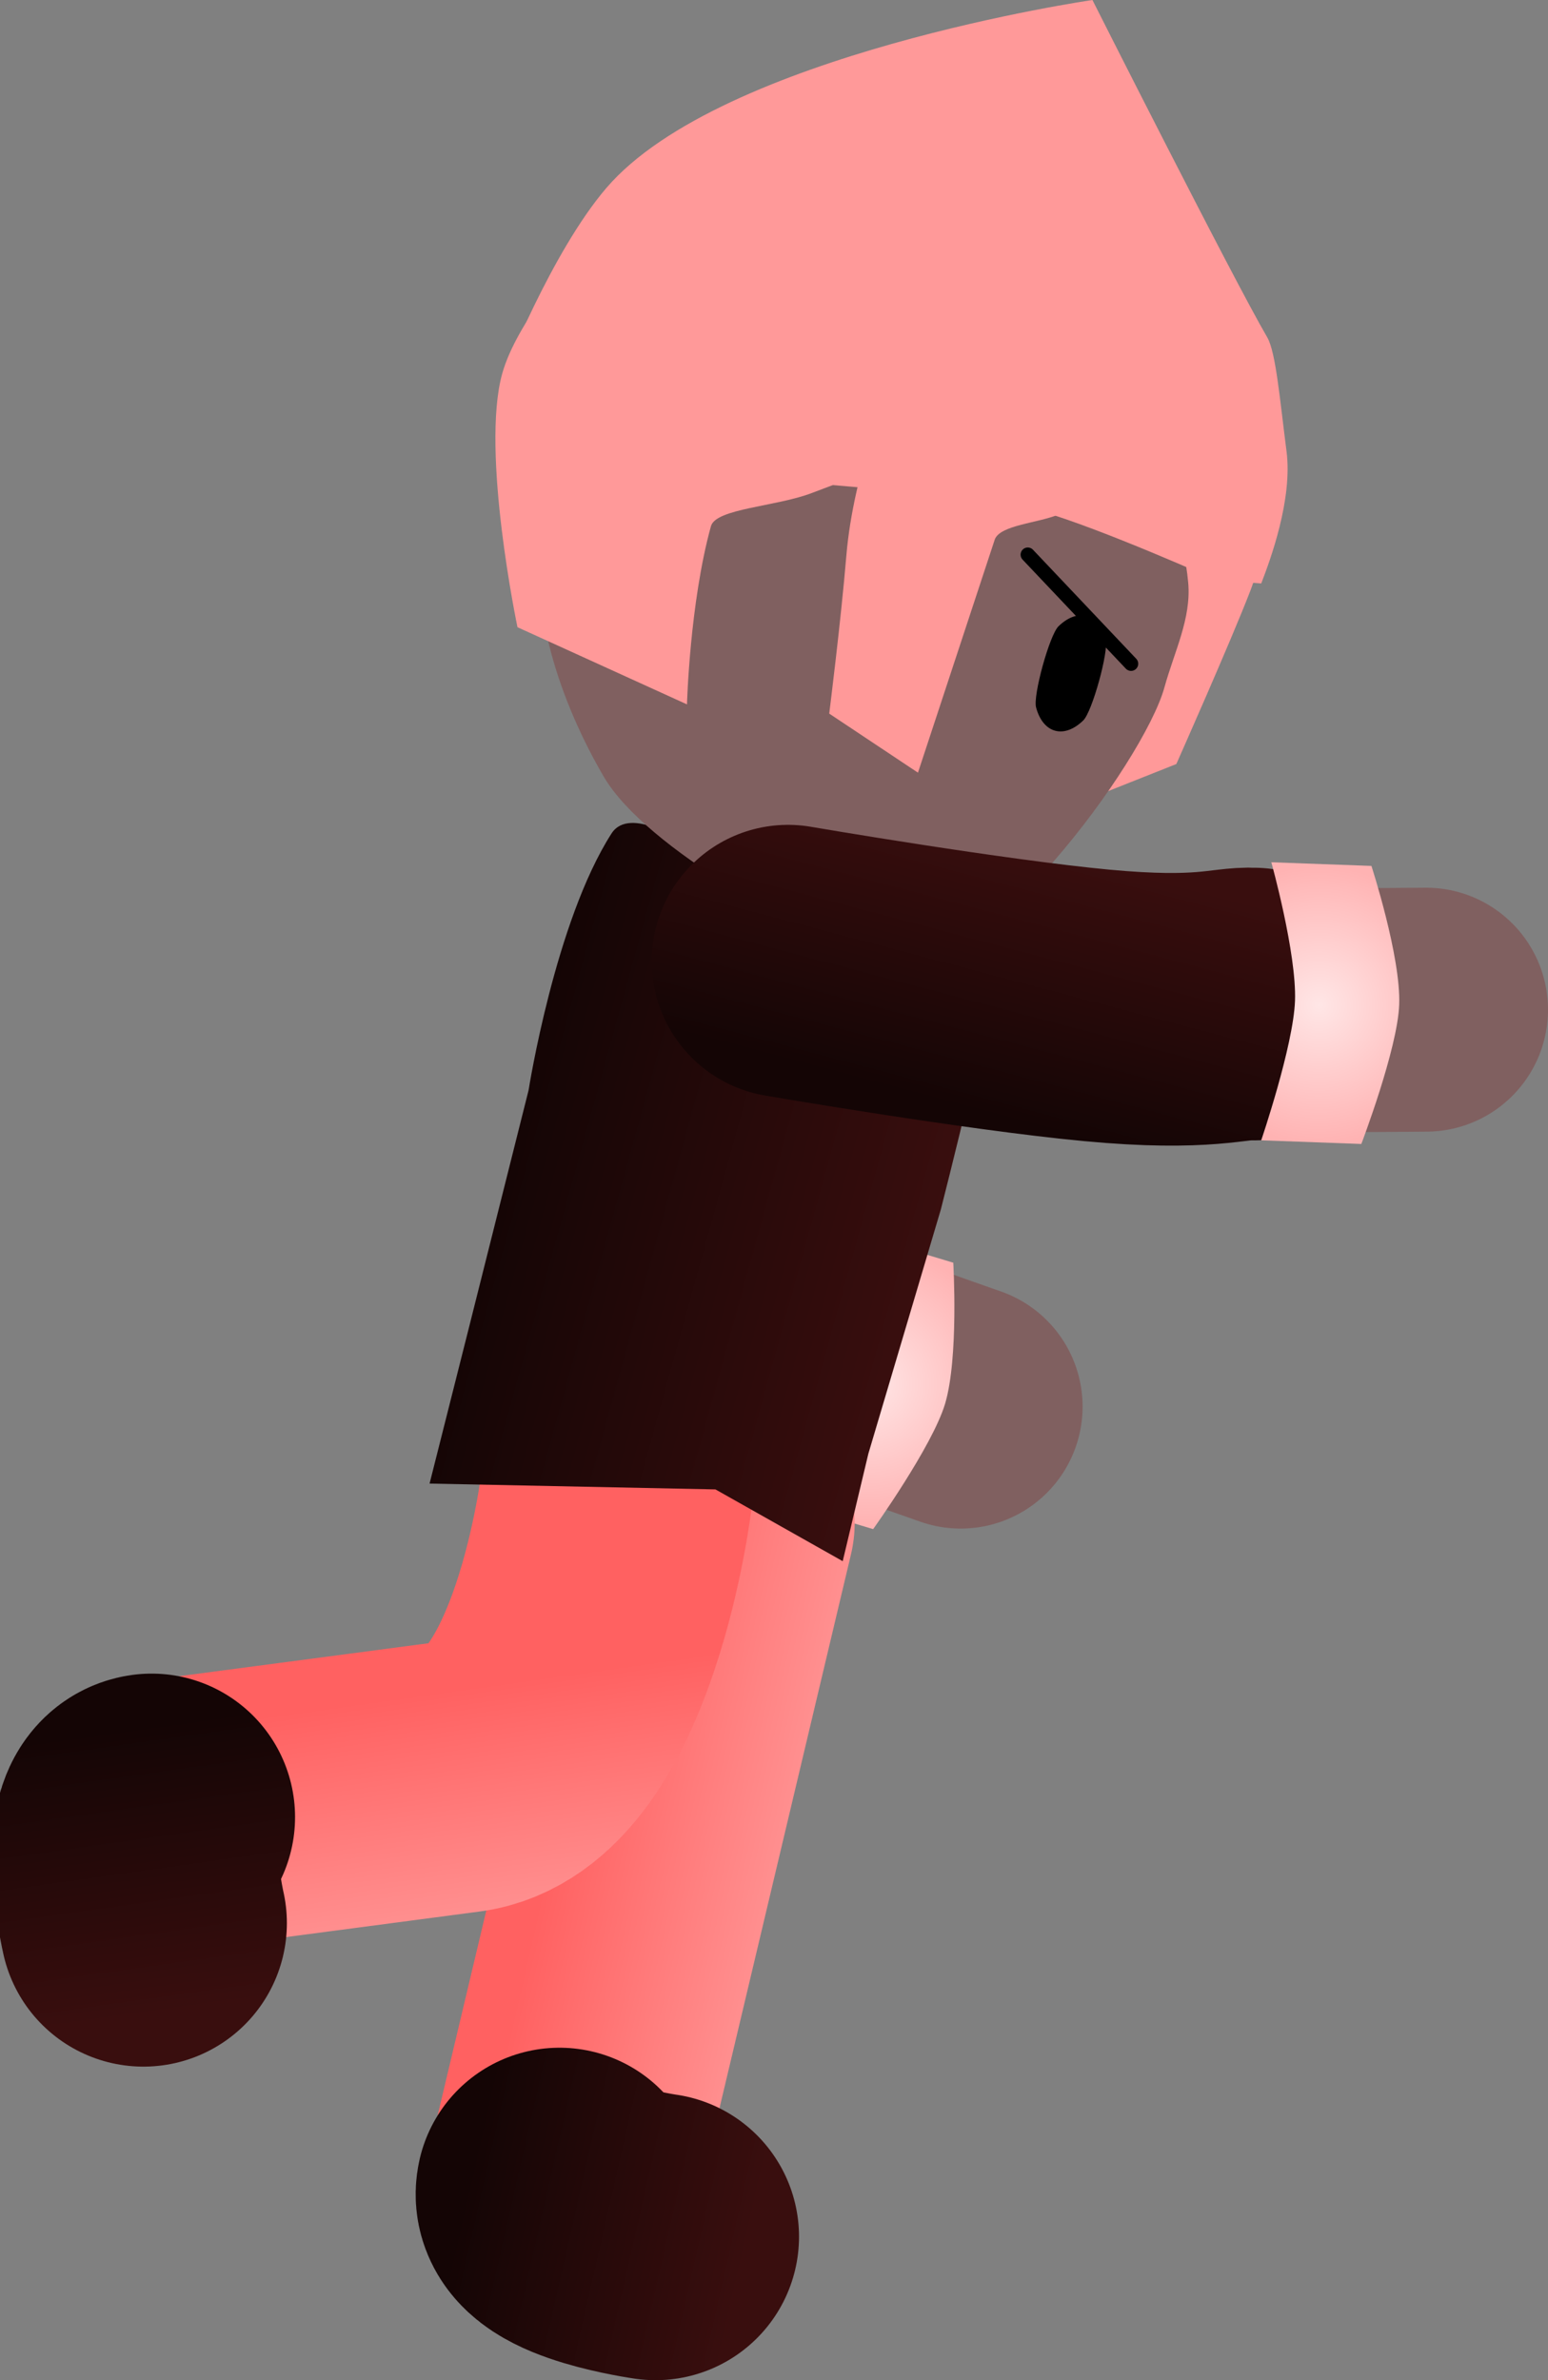 <svg version="1.1" xmlns="http://www.w3.org/2000/svg" xmlns:xlink="http://www.w3.org/1999/xlink" width="53.96" height="82.932" viewBox="0,0,53.96,82.932"><rect x="0" y="0" width="53.96" height="82.932" fill="#808080" stroke="none"/><defs><linearGradient x1="239.301" y1="186.431" x2="241.117" y2="177.106" gradientUnits="userSpaceOnUse" id="color-1"><stop offset="0" stop-color="#140505"/><stop offset="1" stop-color="#390e0e"/></linearGradient><radialGradient cx="249.981" cy="185.611" r="4.847" gradientUnits="userSpaceOnUse" id="color-2"><stop offset="0" stop-color="#ffe6e6"/><stop offset="1" stop-color="#ffb3b3"/></radialGradient><linearGradient x1="238.954" y1="201.831" x2="248.216" y2="203.944" gradientUnits="userSpaceOnUse" id="color-3"><stop offset="0" stop-color="#ff6161"/><stop offset="1" stop-color="#ff9999"/></linearGradient><linearGradient x1="236.042" y1="213.439" x2="245.791" y2="215.663" gradientUnits="userSpaceOnUse" id="color-4"><stop offset="0" stop-color="#140505"/><stop offset="1" stop-color="#390e0e"/></linearGradient><linearGradient x1="236.053" y1="196.187" x2="237.381" y2="205.594" gradientUnits="userSpaceOnUse" id="color-5"><stop offset="0" stop-color="#ff6161"/><stop offset="1" stop-color="#ff9999"/></linearGradient><linearGradient x1="224.169" y1="197.604" x2="225.567" y2="207.506" gradientUnits="userSpaceOnUse" id="color-6"><stop offset="0" stop-color="#140505"/><stop offset="1" stop-color="#390e0e"/></linearGradient><linearGradient x1="237.417" y1="177.311" x2="252.035" y2="181.353" gradientUnits="userSpaceOnUse" id="color-7"><stop offset="0" stop-color="#140505"/><stop offset="1" stop-color="#390e0e"/></linearGradient><linearGradient x1="238.788" y1="155.39" x2="260.654" y2="161.436" gradientUnits="userSpaceOnUse" id="color-8"><stop offset="0" stop-color="#ffd499"/><stop offset="1" stop-color="#ffd599"/></linearGradient><linearGradient x1="254.113" y1="176.221" x2="256.543" y2="167.037" gradientUnits="userSpaceOnUse" id="color-9"><stop offset="0" stop-color="#140505"/><stop offset="1" stop-color="#390e0e"/></linearGradient><radialGradient cx="265.722" cy="172.406" r="4.847" gradientUnits="userSpaceOnUse" id="color-10"><stop offset="0" stop-color="#ffe6e6"/><stop offset="1" stop-color="#ffb3b3"/></radialGradient></defs><g transform="translate(-219.744,-137.392)"><g data-paper-data="{&quot;isPaintingLayer&quot;:true}" fill-rule="nonzero" stroke-linejoin="miter" stroke-miterlimit="10" stroke-dasharray="" stroke-dashoffset="0" style="mix-blend-mode: normal"><g><path d="M253.231,186.402c0,0 -5.861,-2.043 -9.243,-3.421c-3.471,-1.413 0.218,-9.691 0.218,-9.691" fill="none" stroke="#806060" stroke-width="8.5" stroke-linecap="round"/><path d="M248.116,184.953c0,0 -3.126,-1.01 -4.967,-1.745c-1.841,-0.734 0.643,-9.999 0.643,-9.999" fill="none" stroke="url(#color-1)" stroke-width="9.5" stroke-linecap="round"/><path d="M250.18,190.671l-3.343,-1.006c0,0 1.915,-2.895 2.369,-4.403c0.476,-1.583 0.424,-4.88 0.424,-4.88l3.343,1.006c0,0 0.195,3.318 -0.287,4.921c-0.446,1.483 -2.506,4.362 -2.506,4.362z" fill="url(#color-2)" stroke="none" stroke-width="0" stroke-linecap="butt"/></g><g fill="none" stroke-linecap="round"><path d="M242.602,215.334c0,0 -3.605,-0.509 -3.35,-1.584c0.629,-2.648 1.82,-7.662 2.521,-10.614c0.998,-4.202 3.013,-12.685 3.013,-12.685" stroke="url(#color-3)" stroke-width="9.5"/><path d="M242.596,215.324c0,0 -3.605,-0.509 -3.35,-1.584" stroke="url(#color-4)" stroke-width="10"/></g><g fill="none" stroke-linecap="round"><path d="M241.237,189.293c0,0 -1.117,9.428 -5.399,9.993c-3.008,0.397 -8.117,1.072 -10.815,1.428c-1.095,0.145 -0.285,3.694 -0.285,3.694" stroke="url(#color-5)" stroke-width="9.5"/><path d="M224.744,204.399c0,0 -0.809,-3.55 0.285,-3.694" stroke="url(#color-6)" stroke-width="10"/></g><path d="M241.059,166.435c0.648,-1.011 2.605,0.373 2.605,0.373l8.482,2.345c0,0 2.417,-0.069 2.459,1.028c0.042,1.097 -2.063,9.344 -2.063,9.344l-2.529,8.519l-0.894,3.744l-4.436,-2.501l-9.965,-0.203l1.367,-5.414l2.085,-8.294c0,0 0.921,-5.871 2.889,-8.941z" fill="url(#color-7)" stroke="#001966" stroke-width="0" stroke-linecap="butt"/><g stroke-linecap="butt"><path d="M260.749,164.013l-2.899,1.151c0,0 1.23,-2.77 1.733,-5.212c0.101,-0.489 0.433,-1.831 0.466,-3.31c0.045,-2.038 -0.232,-4.269 -0.232,-4.269l4.439,0.888c0,0 -0.253,2.956 -0.921,4.697c-0.668,1.741 -2.586,6.054 -2.586,6.054z" data-paper-data="{&quot;index&quot;:null}" fill="#ff9999" stroke="none" stroke-width="0"/><path d="M252.656,147.799c3.017,0.834 5.421,2.779 6.868,5.248c0.823,1.403 1.497,3.02 1.639,4.654c0.108,1.24 -0.481,2.383 -0.831,3.646c-0.717,2.593 -6.448,10.401 -9.465,9.566c-3.017,-0.834 -8.623,-3.981 -10.071,-6.449c-1.448,-2.469 -2.819,-6.147 -2.009,-9.075c0.81,-2.928 2.769,-5.243 5.279,-6.617c2.51,-1.374 5.572,-1.808 8.589,-0.973z" fill="#806060" stroke="url(#color-8)" stroke-width="0"/><path d="M258.286,159.67c0.111,0.419 -0.471,2.521 -0.781,2.823c-0.311,0.303 -0.664,0.447 -0.985,0.358c-0.321,-0.089 -0.55,-0.393 -0.661,-0.813c-0.111,-0.419 0.471,-2.521 0.781,-2.823c0.311,-0.303 0.664,-0.447 0.985,-0.358c0.321,0.089 0.55,0.393 0.661,0.813z" data-paper-data="{&quot;index&quot;:null}" fill="#000000" stroke="none" stroke-width="1.301"/><path d="M250.766,150.862l8.524,3.267c0,0 -1.185,0.532 -2.639,1.184c-0.672,0.301 -2.063,0.366 -2.234,0.885c-0.748,2.271 -2.675,8.116 -2.675,8.116l-3.093,-2.058c0,0 0.405,-3.207 0.597,-5.503c0.25,-2.993 1.521,-5.889 1.521,-5.889z" data-paper-data="{&quot;index&quot;:null}" fill="#ff9999" stroke="none" stroke-width="0"/><path d="M237.782,159.246c0,0 -1.284,-6.118 -0.534,-8.828c0.509,-1.84 2.551,-4.084 2.551,-4.084l14.449,5.966c0,0 -3.321,1.169 -6.208,2.271c-1.249,0.477 -3.343,0.537 -3.514,1.155c-0.74,2.677 -0.835,6.209 -0.835,6.209z" fill="#ff9999" stroke="none" stroke-width="0"/><path d="M262.127,157.601c0,0 -3.995,-1.793 -6.117,-2.401c-1.923,-0.551 -6.153,-0.812 -6.153,-0.812l-10.049,-0.874l-2.528,-3.029c0,0 1.674,-4.297 3.603,-6.546c4.004,-4.668 16.941,-6.547 16.941,-6.547c0,0 4.876,9.666 6.095,11.757c0.3,0.515 0.441,2.195 0.671,3.969c0.217,1.673 -0.571,3.8 -0.882,4.603z" fill="#ff9999" stroke="none" stroke-width="0"/></g><path d="M255.57,156.718l3.6,3.8" fill="none" stroke="#000000" stroke-width="0.5" stroke-linecap="round"/><g><path d="M269.454,172.572c0,0 -8.92,0.089 -11.378,-0.114c-2.917,-0.242 -10.805,-1.659 -10.805,-1.659" fill="none" stroke="#806060" stroke-width="8.5" stroke-linecap="round"/><path d="M263.442,172.376c-0.828,-0.052 -1.68,0.401 -5.464,0.047c-3.922,-0.367 -10.766,-1.541 -10.766,-1.541" fill="none" stroke="url(#color-9)" stroke-width="9.5" stroke-linecap="round"/><path d="M267.196,177.251l-3.489,-0.127c0,0 1.12,-3.286 1.178,-4.86c0.06,-1.652 -0.825,-4.828 -0.825,-4.828l3.489,0.127c0,0 1.029,3.161 0.968,4.833c-0.056,1.547 -1.32,4.855 -1.32,4.855z" fill="url(#color-10)" stroke="none" stroke-width="0" stroke-linecap="butt"/></g></g></g></svg><!--rotationCenter:20.255509407509493:42.60805280549516-->